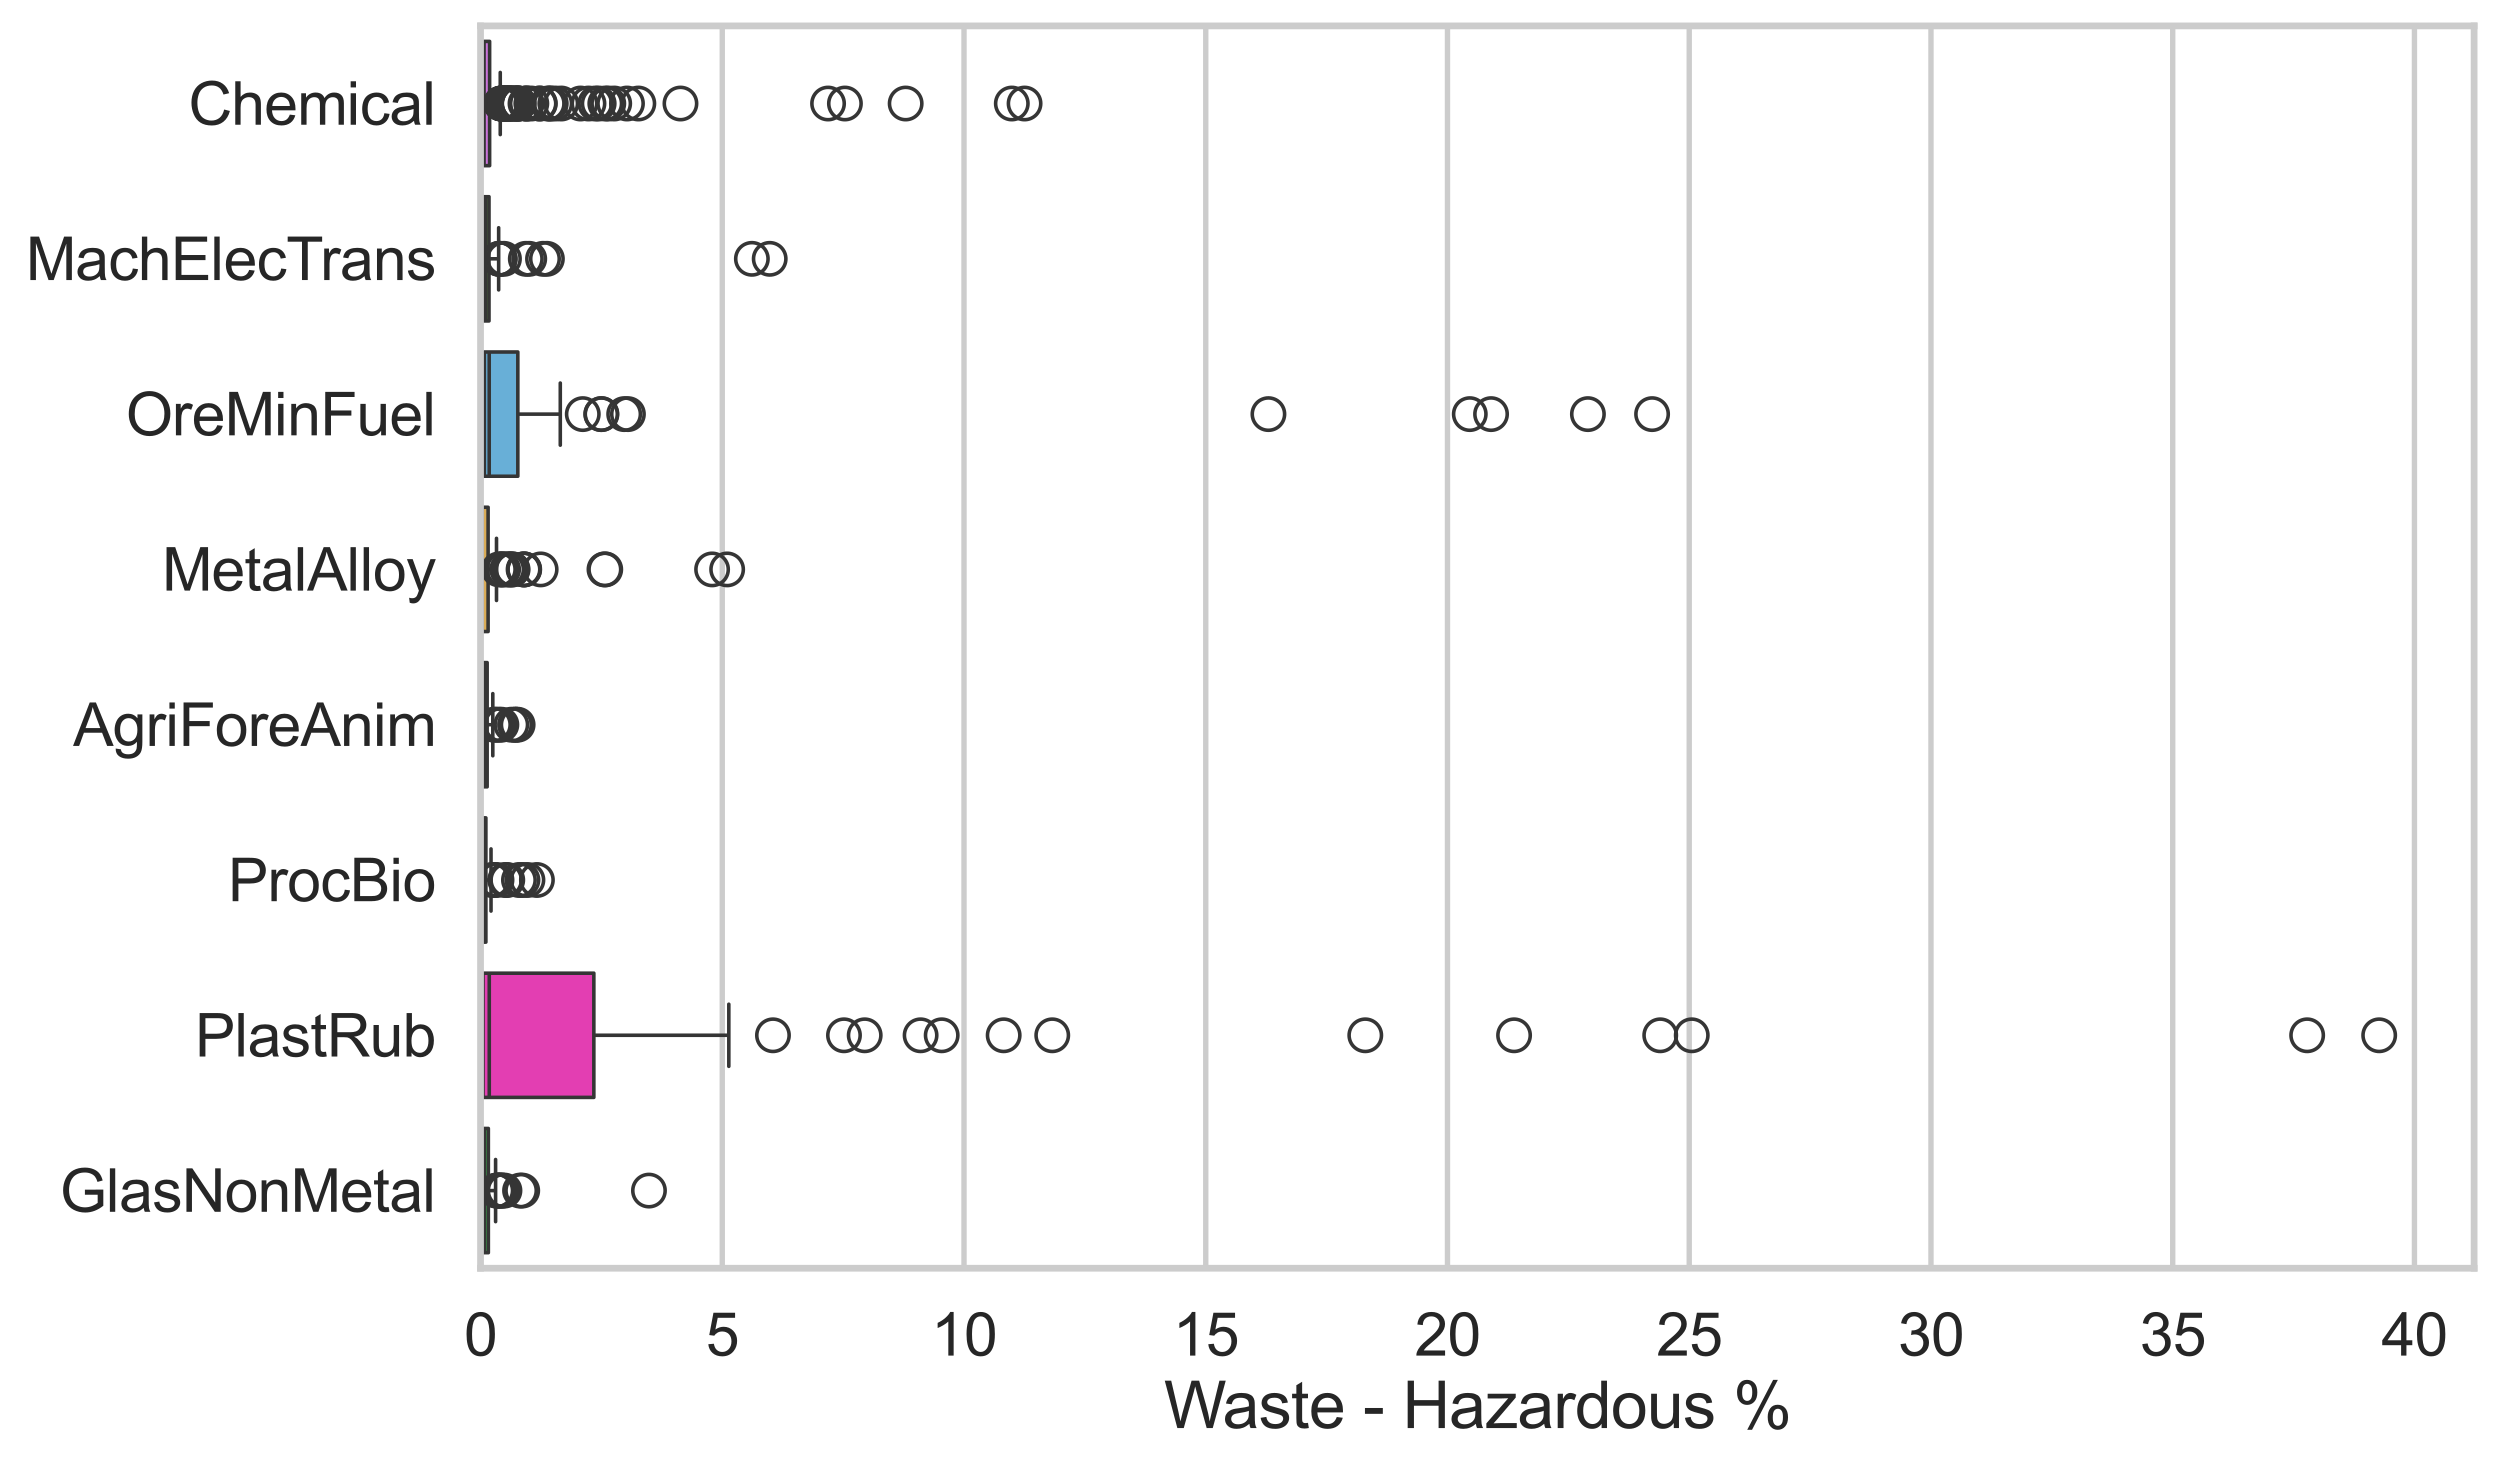 <?xml version="1.0" encoding="utf-8" standalone="no"?>
<!DOCTYPE svg PUBLIC "-//W3C//DTD SVG 1.1//EN"
  "http://www.w3.org/Graphics/SVG/1.1/DTD/svg11.dtd">
<svg xmlns:xlink="http://www.w3.org/1999/xlink" width="695.577pt" height="408.111pt" viewBox="0 0 695.577 408.111" xmlns="http://www.w3.org/2000/svg" version="1.1">
 <defs>
  <style type="text/css">*{stroke-linejoin: round; stroke-linecap: butt}</style>
 </defs>
 <g id="figure_1">
  <g id="patch_1">
   <path d="M 0 408.111 
L 695.577 408.111 
L 695.577 0 
L 0 0 
z
" style="fill: #ffffff"/>
  </g>
  <g id="axes_1">
   <g id="patch_2">
    <path d="M 133.697 352.86 
L 688.377 352.86 
L 688.377 7.2 
L 133.697 7.2 
z
" style="fill: #ffffff"/>
   </g>
   <g id="matplotlib.axis_1">
    <g id="xtick_1">
     <g id="line2d_1">
      <path d="M 133.697 352.86 
L 133.697 7.2 
" clip-path="url(#p0404ec82b8)" style="fill: none; stroke: #cccccc; stroke-width: 1.5; stroke-linecap: round"/>
     </g>
     <g id="text_1">
      <!-- 0 -->
      <g style="fill: #262626" transform="translate(129.109 377.17) scale(0.165 -0.165)">
       <defs>
        <path id="ArialMT-30" d="M 266 2259 
Q 266 3072 433 3567 
Q 600 4063 929 4331 
Q 1259 4600 1759 4600 
Q 2128 4600 2406 4451 
Q 2684 4303 2865 4023 
Q 3047 3744 3150 3342 
Q 3253 2941 3253 2259 
Q 3253 1453 3087 958 
Q 2922 463 2592 192 
Q 2263 -78 1759 -78 
Q 1097 -78 719 397 
Q 266 969 266 2259 
z
M 844 2259 
Q 844 1131 1108 757 
Q 1372 384 1759 384 
Q 2147 384 2411 759 
Q 2675 1134 2675 2259 
Q 2675 3391 2411 3762 
Q 2147 4134 1753 4134 
Q 1366 4134 1134 3806 
Q 844 3388 844 2259 
z
" transform="scale(0.016)"/>
       </defs>
       <use xlink:href="#ArialMT-30"/>
      </g>
     </g>
    </g>
    <g id="xtick_2">
     <g id="line2d_2">
      <path d="M 200.957 352.86 
L 200.957 7.2 
" clip-path="url(#p0404ec82b8)" style="fill: none; stroke: #cccccc; stroke-width: 1.5; stroke-linecap: round"/>
     </g>
     <g id="text_2">
      <!-- 5 -->
      <g style="fill: #262626" transform="translate(196.369 377.17) scale(0.165 -0.165)">
       <defs>
        <path id="ArialMT-35" d="M 266 1200 
L 856 1250 
Q 922 819 1161 601 
Q 1400 384 1738 384 
Q 2144 384 2425 690 
Q 2706 997 2706 1503 
Q 2706 1984 2436 2262 
Q 2166 2541 1728 2541 
Q 1456 2541 1237 2417 
Q 1019 2294 894 2097 
L 366 2166 
L 809 4519 
L 3088 4519 
L 3088 3981 
L 1259 3981 
L 1013 2750 
Q 1425 3038 1878 3038 
Q 2478 3038 2890 2622 
Q 3303 2206 3303 1553 
Q 3303 931 2941 478 
Q 2500 -78 1738 -78 
Q 1113 -78 717 272 
Q 322 622 266 1200 
z
" transform="scale(0.016)"/>
       </defs>
       <use xlink:href="#ArialMT-35"/>
      </g>
     </g>
    </g>
    <g id="xtick_3">
     <g id="line2d_3">
      <path d="M 268.216 352.86 
L 268.216 7.2 
" clip-path="url(#p0404ec82b8)" style="fill: none; stroke: #cccccc; stroke-width: 1.5; stroke-linecap: round"/>
     </g>
     <g id="text_3">
      <!-- 10 -->
      <g style="fill: #262626" transform="translate(259.041 377.17) scale(0.165 -0.165)">
       <defs>
        <path id="ArialMT-31" d="M 2384 0 
L 1822 0 
L 1822 3584 
Q 1619 3391 1289 3197 
Q 959 3003 697 2906 
L 697 3450 
Q 1169 3672 1522 3987 
Q 1875 4303 2022 4600 
L 2384 4600 
L 2384 0 
z
" transform="scale(0.016)"/>
       </defs>
       <use xlink:href="#ArialMT-31"/>
       <use xlink:href="#ArialMT-30" transform="translate(55.615 0)"/>
      </g>
     </g>
    </g>
    <g id="xtick_4">
     <g id="line2d_4">
      <path d="M 335.476 352.86 
L 335.476 7.2 
" clip-path="url(#p0404ec82b8)" style="fill: none; stroke: #cccccc; stroke-width: 1.5; stroke-linecap: round"/>
     </g>
     <g id="text_4">
      <!-- 15 -->
      <g style="fill: #262626" transform="translate(326.3 377.17) scale(0.165 -0.165)">
       <use xlink:href="#ArialMT-31"/>
       <use xlink:href="#ArialMT-35" transform="translate(55.615 0)"/>
      </g>
     </g>
    </g>
    <g id="xtick_5">
     <g id="line2d_5">
      <path d="M 402.735 352.86 
L 402.735 7.2 
" clip-path="url(#p0404ec82b8)" style="fill: none; stroke: #cccccc; stroke-width: 1.5; stroke-linecap: round"/>
     </g>
     <g id="text_5">
      <!-- 20 -->
      <g style="fill: #262626" transform="translate(393.56 377.17) scale(0.165 -0.165)">
       <defs>
        <path id="ArialMT-32" d="M 3222 541 
L 3222 0 
L 194 0 
Q 188 203 259 391 
Q 375 700 629 1000 
Q 884 1300 1366 1694 
Q 2113 2306 2375 2664 
Q 2638 3022 2638 3341 
Q 2638 3675 2398 3904 
Q 2159 4134 1775 4134 
Q 1369 4134 1125 3890 
Q 881 3647 878 3216 
L 300 3275 
Q 359 3922 746 4261 
Q 1134 4600 1788 4600 
Q 2447 4600 2831 4234 
Q 3216 3869 3216 3328 
Q 3216 3053 3103 2787 
Q 2991 2522 2730 2228 
Q 2469 1934 1863 1422 
Q 1356 997 1212 845 
Q 1069 694 975 541 
L 3222 541 
z
" transform="scale(0.016)"/>
       </defs>
       <use xlink:href="#ArialMT-32"/>
       <use xlink:href="#ArialMT-30" transform="translate(55.615 0)"/>
      </g>
     </g>
    </g>
    <g id="xtick_6">
     <g id="line2d_6">
      <path d="M 469.995 352.86 
L 469.995 7.2 
" clip-path="url(#p0404ec82b8)" style="fill: none; stroke: #cccccc; stroke-width: 1.5; stroke-linecap: round"/>
     </g>
     <g id="text_6">
      <!-- 25 -->
      <g style="fill: #262626" transform="translate(460.819 377.17) scale(0.165 -0.165)">
       <use xlink:href="#ArialMT-32"/>
       <use xlink:href="#ArialMT-35" transform="translate(55.615 0)"/>
      </g>
     </g>
    </g>
    <g id="xtick_7">
     <g id="line2d_7">
      <path d="M 537.254 352.86 
L 537.254 7.2 
" clip-path="url(#p0404ec82b8)" style="fill: none; stroke: #cccccc; stroke-width: 1.5; stroke-linecap: round"/>
     </g>
     <g id="text_7">
      <!-- 30 -->
      <g style="fill: #262626" transform="translate(528.079 377.17) scale(0.165 -0.165)">
       <defs>
        <path id="ArialMT-33" d="M 269 1209 
L 831 1284 
Q 928 806 1161 595 
Q 1394 384 1728 384 
Q 2125 384 2398 659 
Q 2672 934 2672 1341 
Q 2672 1728 2419 1979 
Q 2166 2231 1775 2231 
Q 1616 2231 1378 2169 
L 1441 2663 
Q 1497 2656 1531 2656 
Q 1891 2656 2178 2843 
Q 2466 3031 2466 3422 
Q 2466 3731 2256 3934 
Q 2047 4138 1716 4138 
Q 1388 4138 1169 3931 
Q 950 3725 888 3313 
L 325 3413 
Q 428 3978 793 4289 
Q 1159 4600 1703 4600 
Q 2078 4600 2393 4439 
Q 2709 4278 2876 4000 
Q 3044 3722 3044 3409 
Q 3044 3113 2884 2869 
Q 2725 2625 2413 2481 
Q 2819 2388 3044 2092 
Q 3269 1797 3269 1353 
Q 3269 753 2831 336 
Q 2394 -81 1725 -81 
Q 1122 -81 723 278 
Q 325 638 269 1209 
z
" transform="scale(0.016)"/>
       </defs>
       <use xlink:href="#ArialMT-33"/>
       <use xlink:href="#ArialMT-30" transform="translate(55.615 0)"/>
      </g>
     </g>
    </g>
    <g id="xtick_8">
     <g id="line2d_8">
      <path d="M 604.514 352.86 
L 604.514 7.2 
" clip-path="url(#p0404ec82b8)" style="fill: none; stroke: #cccccc; stroke-width: 1.5; stroke-linecap: round"/>
     </g>
     <g id="text_8">
      <!-- 35 -->
      <g style="fill: #262626" transform="translate(595.338 377.17) scale(0.165 -0.165)">
       <use xlink:href="#ArialMT-33"/>
       <use xlink:href="#ArialMT-35" transform="translate(55.615 0)"/>
      </g>
     </g>
    </g>
    <g id="xtick_9">
     <g id="line2d_9">
      <path d="M 671.773 352.86 
L 671.773 7.2 
" clip-path="url(#p0404ec82b8)" style="fill: none; stroke: #cccccc; stroke-width: 1.5; stroke-linecap: round"/>
     </g>
     <g id="text_9">
      <!-- 40 -->
      <g style="fill: #262626" transform="translate(662.598 377.17) scale(0.165 -0.165)">
       <defs>
        <path id="ArialMT-34" d="M 2069 0 
L 2069 1097 
L 81 1097 
L 81 1613 
L 2172 4581 
L 2631 4581 
L 2631 1613 
L 3250 1613 
L 3250 1097 
L 2631 1097 
L 2631 0 
L 2069 0 
z
M 2069 1613 
L 2069 3678 
L 634 1613 
L 2069 1613 
z
" transform="scale(0.016)"/>
       </defs>
       <use xlink:href="#ArialMT-34"/>
       <use xlink:href="#ArialMT-30" transform="translate(55.615 0)"/>
      </g>
     </g>
    </g>
    <g id="text_10">
     <!-- Waste - Hazardous % -->
     <g style="fill: #262626" transform="translate(323.848 397.334) scale(0.18 -0.18)">
      <defs>
       <path id="ArialMT-57" d="M 1294 0 
L 78 4581 
L 700 4581 
L 1397 1578 
Q 1509 1106 1591 641 
Q 1766 1375 1797 1488 
L 2669 4581 
L 3400 4581 
L 4056 2263 
Q 4303 1400 4413 641 
Q 4500 1075 4641 1638 
L 5359 4581 
L 5969 4581 
L 4713 0 
L 4128 0 
L 3163 3491 
Q 3041 3928 3019 4028 
Q 2947 3713 2884 3491 
L 1913 0 
L 1294 0 
z
" transform="scale(0.016)"/>
       <path id="ArialMT-61" d="M 2588 409 
Q 2275 144 1986 34 
Q 1697 -75 1366 -75 
Q 819 -75 525 192 
Q 231 459 231 875 
Q 231 1119 342 1320 
Q 453 1522 633 1644 
Q 813 1766 1038 1828 
Q 1203 1872 1538 1913 
Q 2219 1994 2541 2106 
Q 2544 2222 2544 2253 
Q 2544 2597 2384 2738 
Q 2169 2928 1744 2928 
Q 1347 2928 1158 2789 
Q 969 2650 878 2297 
L 328 2372 
Q 403 2725 575 2942 
Q 747 3159 1072 3276 
Q 1397 3394 1825 3394 
Q 2250 3394 2515 3294 
Q 2781 3194 2906 3042 
Q 3031 2891 3081 2659 
Q 3109 2516 3109 2141 
L 3109 1391 
Q 3109 606 3145 398 
Q 3181 191 3288 0 
L 2700 0 
Q 2613 175 2588 409 
z
M 2541 1666 
Q 2234 1541 1622 1453 
Q 1275 1403 1131 1340 
Q 988 1278 909 1158 
Q 831 1038 831 891 
Q 831 666 1001 516 
Q 1172 366 1500 366 
Q 1825 366 2078 508 
Q 2331 650 2450 897 
Q 2541 1088 2541 1459 
L 2541 1666 
z
" transform="scale(0.016)"/>
       <path id="ArialMT-73" d="M 197 991 
L 753 1078 
Q 800 744 1014 566 
Q 1228 388 1613 388 
Q 2000 388 2187 545 
Q 2375 703 2375 916 
Q 2375 1106 2209 1216 
Q 2094 1291 1634 1406 
Q 1016 1563 777 1677 
Q 538 1791 414 1992 
Q 291 2194 291 2438 
Q 291 2659 392 2848 
Q 494 3038 669 3163 
Q 800 3259 1026 3326 
Q 1253 3394 1513 3394 
Q 1903 3394 2198 3281 
Q 2494 3169 2634 2976 
Q 2775 2784 2828 2463 
L 2278 2388 
Q 2241 2644 2061 2787 
Q 1881 2931 1553 2931 
Q 1166 2931 1000 2803 
Q 834 2675 834 2503 
Q 834 2394 903 2306 
Q 972 2216 1119 2156 
Q 1203 2125 1616 2013 
Q 2213 1853 2448 1751 
Q 2684 1650 2818 1456 
Q 2953 1263 2953 975 
Q 2953 694 2789 445 
Q 2625 197 2315 61 
Q 2006 -75 1616 -75 
Q 969 -75 630 194 
Q 291 463 197 991 
z
" transform="scale(0.016)"/>
       <path id="ArialMT-74" d="M 1650 503 
L 1731 6 
Q 1494 -44 1306 -44 
Q 1000 -44 831 53 
Q 663 150 594 308 
Q 525 466 525 972 
L 525 2881 
L 113 2881 
L 113 3319 
L 525 3319 
L 525 4141 
L 1084 4478 
L 1084 3319 
L 1650 3319 
L 1650 2881 
L 1084 2881 
L 1084 941 
Q 1084 700 1114 631 
Q 1144 563 1211 522 
Q 1278 481 1403 481 
Q 1497 481 1650 503 
z
" transform="scale(0.016)"/>
       <path id="ArialMT-65" d="M 2694 1069 
L 3275 997 
Q 3138 488 2766 206 
Q 2394 -75 1816 -75 
Q 1088 -75 661 373 
Q 234 822 234 1631 
Q 234 2469 665 2931 
Q 1097 3394 1784 3394 
Q 2450 3394 2872 2941 
Q 3294 2488 3294 1666 
Q 3294 1616 3291 1516 
L 816 1516 
Q 847 969 1125 678 
Q 1403 388 1819 388 
Q 2128 388 2347 550 
Q 2566 713 2694 1069 
z
M 847 1978 
L 2700 1978 
Q 2663 2397 2488 2606 
Q 2219 2931 1791 2931 
Q 1403 2931 1139 2672 
Q 875 2413 847 1978 
z
" transform="scale(0.016)"/>
       <path id="ArialMT-20" transform="scale(0.016)"/>
       <path id="ArialMT-2d" d="M 203 1375 
L 203 1941 
L 1931 1941 
L 1931 1375 
L 203 1375 
z
" transform="scale(0.016)"/>
       <path id="ArialMT-48" d="M 513 0 
L 513 4581 
L 1119 4581 
L 1119 2700 
L 3500 2700 
L 3500 4581 
L 4106 4581 
L 4106 0 
L 3500 0 
L 3500 2159 
L 1119 2159 
L 1119 0 
L 513 0 
z
" transform="scale(0.016)"/>
       <path id="ArialMT-7a" d="M 125 0 
L 125 456 
L 2238 2881 
Q 1878 2863 1603 2863 
L 250 2863 
L 250 3319 
L 2963 3319 
L 2963 2947 
L 1166 841 
L 819 456 
Q 1197 484 1528 484 
L 3063 484 
L 3063 0 
L 125 0 
z
" transform="scale(0.016)"/>
       <path id="ArialMT-72" d="M 416 0 
L 416 3319 
L 922 3319 
L 922 2816 
Q 1116 3169 1280 3281 
Q 1444 3394 1641 3394 
Q 1925 3394 2219 3213 
L 2025 2691 
Q 1819 2813 1613 2813 
Q 1428 2813 1281 2702 
Q 1134 2591 1072 2394 
Q 978 2094 978 1738 
L 978 0 
L 416 0 
z
" transform="scale(0.016)"/>
       <path id="ArialMT-64" d="M 2575 0 
L 2575 419 
Q 2259 -75 1647 -75 
Q 1250 -75 917 144 
Q 584 363 401 755 
Q 219 1147 219 1656 
Q 219 2153 384 2558 
Q 550 2963 881 3178 
Q 1213 3394 1622 3394 
Q 1922 3394 2156 3267 
Q 2391 3141 2538 2938 
L 2538 4581 
L 3097 4581 
L 3097 0 
L 2575 0 
z
M 797 1656 
Q 797 1019 1065 703 
Q 1334 388 1700 388 
Q 2069 388 2326 689 
Q 2584 991 2584 1609 
Q 2584 2291 2321 2609 
Q 2059 2928 1675 2928 
Q 1300 2928 1048 2622 
Q 797 2316 797 1656 
z
" transform="scale(0.016)"/>
       <path id="ArialMT-6f" d="M 213 1659 
Q 213 2581 725 3025 
Q 1153 3394 1769 3394 
Q 2453 3394 2887 2945 
Q 3322 2497 3322 1706 
Q 3322 1066 3130 698 
Q 2938 331 2570 128 
Q 2203 -75 1769 -75 
Q 1072 -75 642 372 
Q 213 819 213 1659 
z
M 791 1659 
Q 791 1022 1069 705 
Q 1347 388 1769 388 
Q 2188 388 2466 706 
Q 2744 1025 2744 1678 
Q 2744 2294 2464 2611 
Q 2184 2928 1769 2928 
Q 1347 2928 1069 2612 
Q 791 2297 791 1659 
z
" transform="scale(0.016)"/>
       <path id="ArialMT-75" d="M 2597 0 
L 2597 488 
Q 2209 -75 1544 -75 
Q 1250 -75 995 37 
Q 741 150 617 320 
Q 494 491 444 738 
Q 409 903 409 1263 
L 409 3319 
L 972 3319 
L 972 1478 
Q 972 1038 1006 884 
Q 1059 663 1231 536 
Q 1403 409 1656 409 
Q 1909 409 2131 539 
Q 2353 669 2445 892 
Q 2538 1116 2538 1541 
L 2538 3319 
L 3100 3319 
L 3100 0 
L 2597 0 
z
" transform="scale(0.016)"/>
       <path id="ArialMT-25" d="M 372 3481 
Q 372 3972 619 4315 
Q 866 4659 1334 4659 
Q 1766 4659 2048 4351 
Q 2331 4044 2331 3447 
Q 2331 2866 2045 2552 
Q 1759 2238 1341 2238 
Q 925 2238 648 2547 
Q 372 2856 372 3481 
z
M 1350 4272 
Q 1141 4272 1002 4090 
Q 863 3909 863 3425 
Q 863 2984 1003 2804 
Q 1144 2625 1350 2625 
Q 1563 2625 1702 2806 
Q 1841 2988 1841 3469 
Q 1841 3913 1700 4092 
Q 1559 4272 1350 4272 
z
M 1353 -169 
L 3859 4659 
L 4316 4659 
L 1819 -169 
L 1353 -169 
z
M 3334 1075 
Q 3334 1569 3581 1911 
Q 3828 2253 4300 2253 
Q 4731 2253 5014 1945 
Q 5297 1638 5297 1041 
Q 5297 459 5011 145 
Q 4725 -169 4303 -169 
Q 3888 -169 3611 142 
Q 3334 453 3334 1075 
z
M 4316 1866 
Q 4103 1866 3964 1684 
Q 3825 1503 3825 1019 
Q 3825 581 3965 400 
Q 4106 219 4313 219 
Q 4528 219 4667 400 
Q 4806 581 4806 1063 
Q 4806 1506 4665 1686 
Q 4525 1866 4316 1866 
z
" transform="scale(0.016)"/>
      </defs>
      <use xlink:href="#ArialMT-57"/>
      <use xlink:href="#ArialMT-61" transform="translate(90.635 0)"/>
      <use xlink:href="#ArialMT-73" transform="translate(146.25 0)"/>
      <use xlink:href="#ArialMT-74" transform="translate(196.25 0)"/>
      <use xlink:href="#ArialMT-65" transform="translate(224.033 0)"/>
      <use xlink:href="#ArialMT-20" transform="translate(279.648 0)"/>
      <use xlink:href="#ArialMT-2d" transform="translate(307.432 0)"/>
      <use xlink:href="#ArialMT-20" transform="translate(340.732 0)"/>
      <use xlink:href="#ArialMT-48" transform="translate(368.516 0)"/>
      <use xlink:href="#ArialMT-61" transform="translate(440.732 0)"/>
      <use xlink:href="#ArialMT-7a" transform="translate(496.348 0)"/>
      <use xlink:href="#ArialMT-61" transform="translate(546.348 0)"/>
      <use xlink:href="#ArialMT-72" transform="translate(601.963 0)"/>
      <use xlink:href="#ArialMT-64" transform="translate(635.264 0)"/>
      <use xlink:href="#ArialMT-6f" transform="translate(690.879 0)"/>
      <use xlink:href="#ArialMT-75" transform="translate(746.494 0)"/>
      <use xlink:href="#ArialMT-73" transform="translate(802.109 0)"/>
      <use xlink:href="#ArialMT-20" transform="translate(852.109 0)"/>
      <use xlink:href="#ArialMT-25" transform="translate(879.893 0)"/>
     </g>
    </g>
   </g>
   <g id="matplotlib.axis_2">
    <g id="ytick_1">
     <g id="text_11">
      <!-- Chemical -->
      <g style="fill: #262626" transform="translate(52.428 34.709) scale(0.165 -0.165)">
       <defs>
        <path id="ArialMT-43" d="M 3763 1606 
L 4369 1453 
Q 4178 706 3683 314 
Q 3188 -78 2472 -78 
Q 1731 -78 1267 223 
Q 803 525 561 1097 
Q 319 1669 319 2325 
Q 319 3041 592 3573 
Q 866 4106 1370 4382 
Q 1875 4659 2481 4659 
Q 3169 4659 3637 4309 
Q 4106 3959 4291 3325 
L 3694 3184 
Q 3534 3684 3231 3912 
Q 2928 4141 2469 4141 
Q 1941 4141 1586 3887 
Q 1231 3634 1087 3207 
Q 944 2781 944 2328 
Q 944 1744 1114 1308 
Q 1284 872 1643 656 
Q 2003 441 2422 441 
Q 2931 441 3284 734 
Q 3638 1028 3763 1606 
z
" transform="scale(0.016)"/>
        <path id="ArialMT-68" d="M 422 0 
L 422 4581 
L 984 4581 
L 984 2938 
Q 1378 3394 1978 3394 
Q 2347 3394 2619 3248 
Q 2891 3103 3008 2847 
Q 3125 2591 3125 2103 
L 3125 0 
L 2563 0 
L 2563 2103 
Q 2563 2525 2380 2717 
Q 2197 2909 1863 2909 
Q 1613 2909 1392 2779 
Q 1172 2650 1078 2428 
Q 984 2206 984 1816 
L 984 0 
L 422 0 
z
" transform="scale(0.016)"/>
        <path id="ArialMT-6d" d="M 422 0 
L 422 3319 
L 925 3319 
L 925 2853 
Q 1081 3097 1340 3245 
Q 1600 3394 1931 3394 
Q 2300 3394 2536 3241 
Q 2772 3088 2869 2813 
Q 3263 3394 3894 3394 
Q 4388 3394 4653 3120 
Q 4919 2847 4919 2278 
L 4919 0 
L 4359 0 
L 4359 2091 
Q 4359 2428 4304 2576 
Q 4250 2725 4106 2815 
Q 3963 2906 3769 2906 
Q 3419 2906 3187 2673 
Q 2956 2441 2956 1928 
L 2956 0 
L 2394 0 
L 2394 2156 
Q 2394 2531 2256 2718 
Q 2119 2906 1806 2906 
Q 1569 2906 1367 2781 
Q 1166 2656 1075 2415 
Q 984 2175 984 1722 
L 984 0 
L 422 0 
z
" transform="scale(0.016)"/>
        <path id="ArialMT-69" d="M 425 3934 
L 425 4581 
L 988 4581 
L 988 3934 
L 425 3934 
z
M 425 0 
L 425 3319 
L 988 3319 
L 988 0 
L 425 0 
z
" transform="scale(0.016)"/>
        <path id="ArialMT-63" d="M 2588 1216 
L 3141 1144 
Q 3050 572 2676 248 
Q 2303 -75 1759 -75 
Q 1078 -75 664 370 
Q 250 816 250 1647 
Q 250 2184 428 2587 
Q 606 2991 970 3192 
Q 1334 3394 1763 3394 
Q 2303 3394 2647 3120 
Q 2991 2847 3088 2344 
L 2541 2259 
Q 2463 2594 2264 2762 
Q 2066 2931 1784 2931 
Q 1359 2931 1093 2626 
Q 828 2322 828 1663 
Q 828 994 1084 691 
Q 1341 388 1753 388 
Q 2084 388 2306 591 
Q 2528 794 2588 1216 
z
" transform="scale(0.016)"/>
        <path id="ArialMT-6c" d="M 409 0 
L 409 4581 
L 972 4581 
L 972 0 
L 409 0 
z
" transform="scale(0.016)"/>
       </defs>
       <use xlink:href="#ArialMT-43"/>
       <use xlink:href="#ArialMT-68" transform="translate(72.217 0)"/>
       <use xlink:href="#ArialMT-65" transform="translate(127.832 0)"/>
       <use xlink:href="#ArialMT-6d" transform="translate(183.447 0)"/>
       <use xlink:href="#ArialMT-69" transform="translate(266.748 0)"/>
       <use xlink:href="#ArialMT-63" transform="translate(288.965 0)"/>
       <use xlink:href="#ArialMT-61" transform="translate(338.965 0)"/>
       <use xlink:href="#ArialMT-6c" transform="translate(394.58 0)"/>
      </g>
     </g>
    </g>
    <g id="ytick_2">
     <g id="text_12">
      <!-- MachElecTrans -->
      <g style="fill: #262626" transform="translate(7.2 77.916) scale(0.165 -0.165)">
       <defs>
        <path id="ArialMT-4d" d="M 475 0 
L 475 4581 
L 1388 4581 
L 2472 1338 
Q 2622 884 2691 659 
Q 2769 909 2934 1394 
L 4031 4581 
L 4847 4581 
L 4847 0 
L 4263 0 
L 4263 3834 
L 2931 0 
L 2384 0 
L 1059 3900 
L 1059 0 
L 475 0 
z
" transform="scale(0.016)"/>
        <path id="ArialMT-45" d="M 506 0 
L 506 4581 
L 3819 4581 
L 3819 4041 
L 1113 4041 
L 1113 2638 
L 3647 2638 
L 3647 2100 
L 1113 2100 
L 1113 541 
L 3925 541 
L 3925 0 
L 506 0 
z
" transform="scale(0.016)"/>
        <path id="ArialMT-54" d="M 1659 0 
L 1659 4041 
L 150 4041 
L 150 4581 
L 3781 4581 
L 3781 4041 
L 2266 4041 
L 2266 0 
L 1659 0 
z
" transform="scale(0.016)"/>
        <path id="ArialMT-6e" d="M 422 0 
L 422 3319 
L 928 3319 
L 928 2847 
Q 1294 3394 1984 3394 
Q 2284 3394 2536 3286 
Q 2788 3178 2913 3003 
Q 3038 2828 3088 2588 
Q 3119 2431 3119 2041 
L 3119 0 
L 2556 0 
L 2556 2019 
Q 2556 2363 2490 2533 
Q 2425 2703 2258 2804 
Q 2091 2906 1866 2906 
Q 1506 2906 1245 2678 
Q 984 2450 984 1813 
L 984 0 
L 422 0 
z
" transform="scale(0.016)"/>
       </defs>
       <use xlink:href="#ArialMT-4d"/>
       <use xlink:href="#ArialMT-61" transform="translate(83.301 0)"/>
       <use xlink:href="#ArialMT-63" transform="translate(138.916 0)"/>
       <use xlink:href="#ArialMT-68" transform="translate(188.916 0)"/>
       <use xlink:href="#ArialMT-45" transform="translate(244.531 0)"/>
       <use xlink:href="#ArialMT-6c" transform="translate(311.23 0)"/>
       <use xlink:href="#ArialMT-65" transform="translate(333.447 0)"/>
       <use xlink:href="#ArialMT-63" transform="translate(389.062 0)"/>
       <use xlink:href="#ArialMT-54" transform="translate(439.062 0)"/>
       <use xlink:href="#ArialMT-72" transform="translate(496.396 0)"/>
       <use xlink:href="#ArialMT-61" transform="translate(529.697 0)"/>
       <use xlink:href="#ArialMT-6e" transform="translate(585.312 0)"/>
       <use xlink:href="#ArialMT-73" transform="translate(640.928 0)"/>
      </g>
     </g>
    </g>
    <g id="ytick_3">
     <g id="text_13">
      <!-- OreMinFuel -->
      <g style="fill: #262626" transform="translate(35.013 121.124) scale(0.165 -0.165)">
       <defs>
        <path id="ArialMT-4f" d="M 309 2231 
Q 309 3372 921 4017 
Q 1534 4663 2503 4663 
Q 3138 4663 3647 4359 
Q 4156 4056 4423 3514 
Q 4691 2972 4691 2284 
Q 4691 1588 4409 1038 
Q 4128 488 3612 205 
Q 3097 -78 2500 -78 
Q 1853 -78 1343 234 
Q 834 547 571 1087 
Q 309 1628 309 2231 
z
M 934 2222 
Q 934 1394 1379 917 
Q 1825 441 2497 441 
Q 3181 441 3623 922 
Q 4066 1403 4066 2288 
Q 4066 2847 3877 3264 
Q 3688 3681 3323 3911 
Q 2959 4141 2506 4141 
Q 1863 4141 1398 3698 
Q 934 3256 934 2222 
z
" transform="scale(0.016)"/>
        <path id="ArialMT-46" d="M 525 0 
L 525 4581 
L 3616 4581 
L 3616 4041 
L 1131 4041 
L 1131 2622 
L 3281 2622 
L 3281 2081 
L 1131 2081 
L 1131 0 
L 525 0 
z
" transform="scale(0.016)"/>
       </defs>
       <use xlink:href="#ArialMT-4f"/>
       <use xlink:href="#ArialMT-72" transform="translate(77.783 0)"/>
       <use xlink:href="#ArialMT-65" transform="translate(111.084 0)"/>
       <use xlink:href="#ArialMT-4d" transform="translate(166.699 0)"/>
       <use xlink:href="#ArialMT-69" transform="translate(250 0)"/>
       <use xlink:href="#ArialMT-6e" transform="translate(272.217 0)"/>
       <use xlink:href="#ArialMT-46" transform="translate(327.832 0)"/>
       <use xlink:href="#ArialMT-75" transform="translate(388.916 0)"/>
       <use xlink:href="#ArialMT-65" transform="translate(444.531 0)"/>
       <use xlink:href="#ArialMT-6c" transform="translate(500.146 0)"/>
      </g>
     </g>
    </g>
    <g id="ytick_4">
     <g id="text_14">
      <!-- MetalAlloy -->
      <g style="fill: #262626" transform="translate(45.088 164.331) scale(0.165 -0.165)">
       <defs>
        <path id="ArialMT-41" d="M -9 0 
L 1750 4581 
L 2403 4581 
L 4278 0 
L 3588 0 
L 3053 1388 
L 1138 1388 
L 634 0 
L -9 0 
z
M 1313 1881 
L 2866 1881 
L 2388 3150 
Q 2169 3728 2063 4100 
Q 1975 3659 1816 3225 
L 1313 1881 
z
" transform="scale(0.016)"/>
        <path id="ArialMT-79" d="M 397 -1278 
L 334 -750 
Q 519 -800 656 -800 
Q 844 -800 956 -737 
Q 1069 -675 1141 -563 
Q 1194 -478 1313 -144 
Q 1328 -97 1363 -6 
L 103 3319 
L 709 3319 
L 1400 1397 
Q 1534 1031 1641 628 
Q 1738 1016 1872 1384 
L 2581 3319 
L 3144 3319 
L 1881 -56 
Q 1678 -603 1566 -809 
Q 1416 -1088 1222 -1217 
Q 1028 -1347 759 -1347 
Q 597 -1347 397 -1278 
z
" transform="scale(0.016)"/>
       </defs>
       <use xlink:href="#ArialMT-4d"/>
       <use xlink:href="#ArialMT-65" transform="translate(83.301 0)"/>
       <use xlink:href="#ArialMT-74" transform="translate(138.916 0)"/>
       <use xlink:href="#ArialMT-61" transform="translate(166.699 0)"/>
       <use xlink:href="#ArialMT-6c" transform="translate(222.314 0)"/>
       <use xlink:href="#ArialMT-41" transform="translate(244.531 0)"/>
       <use xlink:href="#ArialMT-6c" transform="translate(311.23 0)"/>
       <use xlink:href="#ArialMT-6c" transform="translate(333.447 0)"/>
       <use xlink:href="#ArialMT-6f" transform="translate(355.664 0)"/>
       <use xlink:href="#ArialMT-79" transform="translate(411.279 0)"/>
      </g>
     </g>
    </g>
    <g id="ytick_5">
     <g id="text_15">
      <!-- AgriForeAnim -->
      <g style="fill: #262626" transform="translate(20.341 207.539) scale(0.165 -0.165)">
       <defs>
        <path id="ArialMT-67" d="M 319 -275 
L 866 -356 
Q 900 -609 1056 -725 
Q 1266 -881 1628 -881 
Q 2019 -881 2231 -725 
Q 2444 -569 2519 -288 
Q 2563 -116 2559 434 
Q 2191 0 1641 0 
Q 956 0 581 494 
Q 206 988 206 1678 
Q 206 2153 378 2554 
Q 550 2956 876 3175 
Q 1203 3394 1644 3394 
Q 2231 3394 2613 2919 
L 2613 3319 
L 3131 3319 
L 3131 450 
Q 3131 -325 2973 -648 
Q 2816 -972 2473 -1159 
Q 2131 -1347 1631 -1347 
Q 1038 -1347 672 -1080 
Q 306 -813 319 -275 
z
M 784 1719 
Q 784 1066 1043 766 
Q 1303 466 1694 466 
Q 2081 466 2343 764 
Q 2606 1063 2606 1700 
Q 2606 2309 2336 2618 
Q 2066 2928 1684 2928 
Q 1309 2928 1046 2623 
Q 784 2319 784 1719 
z
" transform="scale(0.016)"/>
       </defs>
       <use xlink:href="#ArialMT-41"/>
       <use xlink:href="#ArialMT-67" transform="translate(66.699 0)"/>
       <use xlink:href="#ArialMT-72" transform="translate(122.314 0)"/>
       <use xlink:href="#ArialMT-69" transform="translate(155.615 0)"/>
       <use xlink:href="#ArialMT-46" transform="translate(177.832 0)"/>
       <use xlink:href="#ArialMT-6f" transform="translate(238.916 0)"/>
       <use xlink:href="#ArialMT-72" transform="translate(294.531 0)"/>
       <use xlink:href="#ArialMT-65" transform="translate(327.832 0)"/>
       <use xlink:href="#ArialMT-41" transform="translate(383.447 0)"/>
       <use xlink:href="#ArialMT-6e" transform="translate(450.146 0)"/>
       <use xlink:href="#ArialMT-69" transform="translate(505.762 0)"/>
       <use xlink:href="#ArialMT-6d" transform="translate(527.979 0)"/>
      </g>
     </g>
    </g>
    <g id="ytick_6">
     <g id="text_16">
      <!-- ProcBio -->
      <g style="fill: #262626" transform="translate(63.424 250.746) scale(0.165 -0.165)">
       <defs>
        <path id="ArialMT-50" d="M 494 0 
L 494 4581 
L 2222 4581 
Q 2678 4581 2919 4538 
Q 3256 4481 3484 4323 
Q 3713 4166 3852 3881 
Q 3991 3597 3991 3256 
Q 3991 2672 3619 2267 
Q 3247 1863 2275 1863 
L 1100 1863 
L 1100 0 
L 494 0 
z
M 1100 2403 
L 2284 2403 
Q 2872 2403 3119 2622 
Q 3366 2841 3366 3238 
Q 3366 3525 3220 3729 
Q 3075 3934 2838 4000 
Q 2684 4041 2272 4041 
L 1100 4041 
L 1100 2403 
z
" transform="scale(0.016)"/>
        <path id="ArialMT-42" d="M 469 0 
L 469 4581 
L 2188 4581 
Q 2713 4581 3030 4442 
Q 3347 4303 3526 4014 
Q 3706 3725 3706 3409 
Q 3706 3116 3547 2856 
Q 3388 2597 3066 2438 
Q 3481 2316 3704 2022 
Q 3928 1728 3928 1328 
Q 3928 1006 3792 729 
Q 3656 453 3456 303 
Q 3256 153 2954 76 
Q 2653 0 2216 0 
L 469 0 
z
M 1075 2656 
L 2066 2656 
Q 2469 2656 2644 2709 
Q 2875 2778 2992 2937 
Q 3109 3097 3109 3338 
Q 3109 3566 3000 3739 
Q 2891 3913 2687 3977 
Q 2484 4041 1991 4041 
L 1075 4041 
L 1075 2656 
z
M 1075 541 
L 2216 541 
Q 2509 541 2628 563 
Q 2838 600 2978 687 
Q 3119 775 3209 942 
Q 3300 1109 3300 1328 
Q 3300 1584 3169 1773 
Q 3038 1963 2805 2039 
Q 2572 2116 2134 2116 
L 1075 2116 
L 1075 541 
z
" transform="scale(0.016)"/>
       </defs>
       <use xlink:href="#ArialMT-50"/>
       <use xlink:href="#ArialMT-72" transform="translate(66.699 0)"/>
       <use xlink:href="#ArialMT-6f" transform="translate(100 0)"/>
       <use xlink:href="#ArialMT-63" transform="translate(155.615 0)"/>
       <use xlink:href="#ArialMT-42" transform="translate(205.615 0)"/>
       <use xlink:href="#ArialMT-69" transform="translate(272.314 0)"/>
       <use xlink:href="#ArialMT-6f" transform="translate(294.531 0)"/>
      </g>
     </g>
    </g>
    <g id="ytick_7">
     <g id="text_17">
      <!-- PlastRub -->
      <g style="fill: #262626" transform="translate(54.248 293.954) scale(0.165 -0.165)">
       <defs>
        <path id="ArialMT-52" d="M 503 0 
L 503 4581 
L 2534 4581 
Q 3147 4581 3465 4457 
Q 3784 4334 3975 4021 
Q 4166 3709 4166 3331 
Q 4166 2844 3850 2509 
Q 3534 2175 2875 2084 
Q 3116 1969 3241 1856 
Q 3506 1613 3744 1247 
L 4541 0 
L 3778 0 
L 3172 953 
Q 2906 1366 2734 1584 
Q 2563 1803 2427 1890 
Q 2291 1978 2150 2013 
Q 2047 2034 1813 2034 
L 1109 2034 
L 1109 0 
L 503 0 
z
M 1109 2559 
L 2413 2559 
Q 2828 2559 3062 2645 
Q 3297 2731 3419 2920 
Q 3541 3109 3541 3331 
Q 3541 3656 3305 3865 
Q 3069 4075 2559 4075 
L 1109 4075 
L 1109 2559 
z
" transform="scale(0.016)"/>
        <path id="ArialMT-62" d="M 941 0 
L 419 0 
L 419 4581 
L 981 4581 
L 981 2947 
Q 1338 3394 1891 3394 
Q 2197 3394 2470 3270 
Q 2744 3147 2920 2923 
Q 3097 2700 3197 2384 
Q 3297 2069 3297 1709 
Q 3297 856 2875 390 
Q 2453 -75 1863 -75 
Q 1275 -75 941 416 
L 941 0 
z
M 934 1684 
Q 934 1088 1097 822 
Q 1363 388 1816 388 
Q 2184 388 2453 708 
Q 2722 1028 2722 1663 
Q 2722 2313 2464 2622 
Q 2206 2931 1841 2931 
Q 1472 2931 1203 2611 
Q 934 2291 934 1684 
z
" transform="scale(0.016)"/>
       </defs>
       <use xlink:href="#ArialMT-50"/>
       <use xlink:href="#ArialMT-6c" transform="translate(66.699 0)"/>
       <use xlink:href="#ArialMT-61" transform="translate(88.916 0)"/>
       <use xlink:href="#ArialMT-73" transform="translate(144.531 0)"/>
       <use xlink:href="#ArialMT-74" transform="translate(194.531 0)"/>
       <use xlink:href="#ArialMT-52" transform="translate(222.314 0)"/>
       <use xlink:href="#ArialMT-75" transform="translate(294.531 0)"/>
       <use xlink:href="#ArialMT-62" transform="translate(350.146 0)"/>
      </g>
     </g>
    </g>
    <g id="ytick_8">
     <g id="text_18">
      <!-- GlasNonMetal -->
      <g style="fill: #262626" transform="translate(16.659 337.161) scale(0.165 -0.165)">
       <defs>
        <path id="ArialMT-47" d="M 2638 1797 
L 2638 2334 
L 4578 2338 
L 4578 638 
Q 4131 281 3656 101 
Q 3181 -78 2681 -78 
Q 2006 -78 1454 211 
Q 903 500 622 1047 
Q 341 1594 341 2269 
Q 341 2938 620 3517 
Q 900 4097 1425 4378 
Q 1950 4659 2634 4659 
Q 3131 4659 3532 4498 
Q 3934 4338 4162 4050 
Q 4391 3763 4509 3300 
L 3963 3150 
Q 3859 3500 3706 3700 
Q 3553 3900 3268 4020 
Q 2984 4141 2638 4141 
Q 2222 4141 1919 4014 
Q 1616 3888 1430 3681 
Q 1244 3475 1141 3228 
Q 966 2803 966 2306 
Q 966 1694 1177 1281 
Q 1388 869 1791 669 
Q 2194 469 2647 469 
Q 3041 469 3416 620 
Q 3791 772 3984 944 
L 3984 1797 
L 2638 1797 
z
" transform="scale(0.016)"/>
        <path id="ArialMT-4e" d="M 488 0 
L 488 4581 
L 1109 4581 
L 3516 984 
L 3516 4581 
L 4097 4581 
L 4097 0 
L 3475 0 
L 1069 3600 
L 1069 0 
L 488 0 
z
" transform="scale(0.016)"/>
       </defs>
       <use xlink:href="#ArialMT-47"/>
       <use xlink:href="#ArialMT-6c" transform="translate(77.783 0)"/>
       <use xlink:href="#ArialMT-61" transform="translate(100 0)"/>
       <use xlink:href="#ArialMT-73" transform="translate(155.615 0)"/>
       <use xlink:href="#ArialMT-4e" transform="translate(205.615 0)"/>
       <use xlink:href="#ArialMT-6f" transform="translate(277.832 0)"/>
       <use xlink:href="#ArialMT-6e" transform="translate(333.447 0)"/>
       <use xlink:href="#ArialMT-4d" transform="translate(389.062 0)"/>
       <use xlink:href="#ArialMT-65" transform="translate(472.363 0)"/>
       <use xlink:href="#ArialMT-74" transform="translate(527.979 0)"/>
       <use xlink:href="#ArialMT-61" transform="translate(555.762 0)"/>
       <use xlink:href="#ArialMT-6c" transform="translate(611.377 0)"/>
      </g>
     </g>
    </g>
   </g>
   <g id="patch_3">
    <path d="M 134.237 11.521 
L 134.237 46.087 
L 136.227 46.087 
L 136.227 11.521 
L 134.237 11.521 
z
" clip-path="url(#p0404ec82b8)" style="fill: #ca74db; stroke: #353535; stroke-linejoin: miter"/>
   </g>
   <g id="line2d_10">
    <path d="M 134.237 28.804 
L 133.701 28.804 
" clip-path="url(#p0404ec82b8)" style="fill: none; stroke: #353535"/>
   </g>
   <g id="line2d_11">
    <path d="M 136.227 28.804 
L 139.186 28.804 
" clip-path="url(#p0404ec82b8)" style="fill: none; stroke: #353535"/>
   </g>
   <g id="line2d_12">
    <path d="M 133.701 20.162 
L 133.701 37.445 
" clip-path="url(#p0404ec82b8)" style="fill: none; stroke: #353535; stroke-linecap: round"/>
   </g>
   <g id="line2d_13">
    <path d="M 139.186 20.162 
L 139.186 37.445 
" clip-path="url(#p0404ec82b8)" style="fill: none; stroke: #353535; stroke-linecap: round"/>
   </g>
   <g id="line2d_14">
    <defs>
     <path id="m5e8bcecfa9" d="M 0 4.5 
C 1.193 4.5 2.338 4.026 3.182 3.182 
C 4.026 2.338 4.5 1.193 4.5 0 
C 4.5 -1.193 4.026 -2.338 3.182 -3.182 
C 2.338 -4.026 1.193 -4.5 0 -4.5 
C -1.193 -4.5 -2.338 -4.026 -3.182 -3.182 
C -4.026 -2.338 -4.5 -1.193 -4.5 0 
C -4.5 1.193 -4.026 2.338 -3.182 3.182 
C -2.338 4.026 -1.193 4.5 0 4.5 
z
" style="stroke: #353535"/>
    </defs>
    <g clip-path="url(#p0404ec82b8)">
     <use xlink:href="#m5e8bcecfa9" x="251.982" y="28.804" style="fill-opacity: 0; stroke: #353535"/>
     <use xlink:href="#m5e8bcecfa9" x="141.444" y="28.804" style="fill-opacity: 0; stroke: #353535"/>
     <use xlink:href="#m5e8bcecfa9" x="142.2" y="28.804" style="fill-opacity: 0; stroke: #353535"/>
     <use xlink:href="#m5e8bcecfa9" x="139.781" y="28.804" style="fill-opacity: 0; stroke: #353535"/>
     <use xlink:href="#m5e8bcecfa9" x="153.24" y="28.804" style="fill-opacity: 0; stroke: #353535"/>
     <use xlink:href="#m5e8bcecfa9" x="169.241" y="28.804" style="fill-opacity: 0; stroke: #353535"/>
     <use xlink:href="#m5e8bcecfa9" x="140.826" y="28.804" style="fill-opacity: 0; stroke: #353535"/>
     <use xlink:href="#m5e8bcecfa9" x="139.6" y="28.804" style="fill-opacity: 0; stroke: #353535"/>
     <use xlink:href="#m5e8bcecfa9" x="147.831" y="28.804" style="fill-opacity: 0; stroke: #353535"/>
     <use xlink:href="#m5e8bcecfa9" x="170.888" y="28.804" style="fill-opacity: 0; stroke: #353535"/>
     <use xlink:href="#m5e8bcecfa9" x="144.134" y="28.804" style="fill-opacity: 0; stroke: #353535"/>
     <use xlink:href="#m5e8bcecfa9" x="163.731" y="28.804" style="fill-opacity: 0; stroke: #353535"/>
     <use xlink:href="#m5e8bcecfa9" x="165.631" y="28.804" style="fill-opacity: 0; stroke: #353535"/>
     <use xlink:href="#m5e8bcecfa9" x="174.442" y="28.804" style="fill-opacity: 0; stroke: #353535"/>
     <use xlink:href="#m5e8bcecfa9" x="144.2" y="28.804" style="fill-opacity: 0; stroke: #353535"/>
     <use xlink:href="#m5e8bcecfa9" x="152.91" y="28.804" style="fill-opacity: 0; stroke: #353535"/>
     <use xlink:href="#m5e8bcecfa9" x="141.533" y="28.804" style="fill-opacity: 0; stroke: #353535"/>
     <use xlink:href="#m5e8bcecfa9" x="140.307" y="28.804" style="fill-opacity: 0; stroke: #353535"/>
     <use xlink:href="#m5e8bcecfa9" x="143.409" y="28.804" style="fill-opacity: 0; stroke: #353535"/>
     <use xlink:href="#m5e8bcecfa9" x="143.394" y="28.804" style="fill-opacity: 0; stroke: #353535"/>
     <use xlink:href="#m5e8bcecfa9" x="143.84" y="28.804" style="fill-opacity: 0; stroke: #353535"/>
     <use xlink:href="#m5e8bcecfa9" x="281.514" y="28.804" style="fill-opacity: 0; stroke: #353535"/>
     <use xlink:href="#m5e8bcecfa9" x="141.331" y="28.804" style="fill-opacity: 0; stroke: #353535"/>
     <use xlink:href="#m5e8bcecfa9" x="139.714" y="28.804" style="fill-opacity: 0; stroke: #353535"/>
     <use xlink:href="#m5e8bcecfa9" x="141.882" y="28.804" style="fill-opacity: 0; stroke: #353535"/>
     <use xlink:href="#m5e8bcecfa9" x="142.509" y="28.804" style="fill-opacity: 0; stroke: #353535"/>
     <use xlink:href="#m5e8bcecfa9" x="146.545" y="28.804" style="fill-opacity: 0; stroke: #353535"/>
     <use xlink:href="#m5e8bcecfa9" x="140.356" y="28.804" style="fill-opacity: 0; stroke: #353535"/>
     <use xlink:href="#m5e8bcecfa9" x="152.407" y="28.804" style="fill-opacity: 0; stroke: #353535"/>
     <use xlink:href="#m5e8bcecfa9" x="139.685" y="28.804" style="fill-opacity: 0; stroke: #353535"/>
     <use xlink:href="#m5e8bcecfa9" x="154.503" y="28.804" style="fill-opacity: 0; stroke: #353535"/>
     <use xlink:href="#m5e8bcecfa9" x="139.394" y="28.804" style="fill-opacity: 0; stroke: #353535"/>
     <use xlink:href="#m5e8bcecfa9" x="139.444" y="28.804" style="fill-opacity: 0; stroke: #353535"/>
     <use xlink:href="#m5e8bcecfa9" x="156.162" y="28.804" style="fill-opacity: 0; stroke: #353535"/>
     <use xlink:href="#m5e8bcecfa9" x="140.021" y="28.804" style="fill-opacity: 0; stroke: #353535"/>
     <use xlink:href="#m5e8bcecfa9" x="285.068" y="28.804" style="fill-opacity: 0; stroke: #353535"/>
     <use xlink:href="#m5e8bcecfa9" x="140.225" y="28.804" style="fill-opacity: 0; stroke: #353535"/>
     <use xlink:href="#m5e8bcecfa9" x="140.501" y="28.804" style="fill-opacity: 0; stroke: #353535"/>
     <use xlink:href="#m5e8bcecfa9" x="142.824" y="28.804" style="fill-opacity: 0; stroke: #353535"/>
     <use xlink:href="#m5e8bcecfa9" x="144.264" y="28.804" style="fill-opacity: 0; stroke: #353535"/>
     <use xlink:href="#m5e8bcecfa9" x="139.465" y="28.804" style="fill-opacity: 0; stroke: #353535"/>
     <use xlink:href="#m5e8bcecfa9" x="189.328" y="28.804" style="fill-opacity: 0; stroke: #353535"/>
     <use xlink:href="#m5e8bcecfa9" x="142.2" y="28.804" style="fill-opacity: 0; stroke: #353535"/>
     <use xlink:href="#m5e8bcecfa9" x="140.373" y="28.804" style="fill-opacity: 0; stroke: #353535"/>
     <use xlink:href="#m5e8bcecfa9" x="166.565" y="28.804" style="fill-opacity: 0; stroke: #353535"/>
     <use xlink:href="#m5e8bcecfa9" x="161.513" y="28.804" style="fill-opacity: 0; stroke: #353535"/>
     <use xlink:href="#m5e8bcecfa9" x="230.394" y="28.804" style="fill-opacity: 0; stroke: #353535"/>
     <use xlink:href="#m5e8bcecfa9" x="177.605" y="28.804" style="fill-opacity: 0; stroke: #353535"/>
     <use xlink:href="#m5e8bcecfa9" x="141.675" y="28.804" style="fill-opacity: 0; stroke: #353535"/>
     <use xlink:href="#m5e8bcecfa9" x="150.201" y="28.804" style="fill-opacity: 0; stroke: #353535"/>
     <use xlink:href="#m5e8bcecfa9" x="150.116" y="28.804" style="fill-opacity: 0; stroke: #353535"/>
     <use xlink:href="#m5e8bcecfa9" x="141.153" y="28.804" style="fill-opacity: 0; stroke: #353535"/>
     <use xlink:href="#m5e8bcecfa9" x="140.476" y="28.804" style="fill-opacity: 0; stroke: #353535"/>
     <use xlink:href="#m5e8bcecfa9" x="146.213" y="28.804" style="fill-opacity: 0; stroke: #353535"/>
     <use xlink:href="#m5e8bcecfa9" x="235.082" y="28.804" style="fill-opacity: 0; stroke: #353535"/>
     <use xlink:href="#m5e8bcecfa9" x="144.198" y="28.804" style="fill-opacity: 0; stroke: #353535"/>
     <use xlink:href="#m5e8bcecfa9" x="168.417" y="28.804" style="fill-opacity: 0; stroke: #353535"/>
     <use xlink:href="#m5e8bcecfa9" x="146.506" y="28.804" style="fill-opacity: 0; stroke: #353535"/>
     <use xlink:href="#m5e8bcecfa9" x="139.666" y="28.804" style="fill-opacity: 0; stroke: #353535"/>
    </g>
   </g>
   <g id="patch_4">
    <path d="M 134.211 54.728 
L 134.211 89.294 
L 136.054 89.294 
L 136.054 54.728 
L 134.211 54.728 
z
" clip-path="url(#p0404ec82b8)" style="fill: #5ca236; stroke: #353535; stroke-linejoin: miter"/>
   </g>
   <g id="line2d_15">
    <path d="M 134.211 72.011 
L 133.785 72.011 
" clip-path="url(#p0404ec82b8)" style="fill: none; stroke: #353535"/>
   </g>
   <g id="line2d_16">
    <path d="M 136.054 72.011 
L 138.742 72.011 
" clip-path="url(#p0404ec82b8)" style="fill: none; stroke: #353535"/>
   </g>
   <g id="line2d_17">
    <path d="M 133.785 63.37 
L 133.785 80.653 
" clip-path="url(#p0404ec82b8)" style="fill: none; stroke: #353535; stroke-linecap: round"/>
   </g>
   <g id="line2d_18">
    <path d="M 138.742 63.37 
L 138.742 80.653 
" clip-path="url(#p0404ec82b8)" style="fill: none; stroke: #353535; stroke-linecap: round"/>
   </g>
   <g id="line2d_19">
    <g clip-path="url(#p0404ec82b8)">
     <use xlink:href="#m5e8bcecfa9" x="152.161" y="72.011" style="fill-opacity: 0; stroke: #353535"/>
     <use xlink:href="#m5e8bcecfa9" x="139.062" y="72.011" style="fill-opacity: 0; stroke: #353535"/>
     <use xlink:href="#m5e8bcecfa9" x="146.298" y="72.011" style="fill-opacity: 0; stroke: #353535"/>
     <use xlink:href="#m5e8bcecfa9" x="138.979" y="72.011" style="fill-opacity: 0; stroke: #353535"/>
     <use xlink:href="#m5e8bcecfa9" x="214.156" y="72.011" style="fill-opacity: 0; stroke: #353535"/>
     <use xlink:href="#m5e8bcecfa9" x="209.195" y="72.011" style="fill-opacity: 0; stroke: #353535"/>
     <use xlink:href="#m5e8bcecfa9" x="138.819" y="72.011" style="fill-opacity: 0; stroke: #353535"/>
     <use xlink:href="#m5e8bcecfa9" x="140.213" y="72.011" style="fill-opacity: 0; stroke: #353535"/>
     <use xlink:href="#m5e8bcecfa9" x="151.09" y="72.011" style="fill-opacity: 0; stroke: #353535"/>
     <use xlink:href="#m5e8bcecfa9" x="147.248" y="72.011" style="fill-opacity: 0; stroke: #353535"/>
    </g>
   </g>
   <g id="patch_5">
    <path d="M 134.754 97.936 
L 134.754 132.502 
L 144.075 132.502 
L 144.075 97.936 
L 134.754 97.936 
z
" clip-path="url(#p0404ec82b8)" style="fill: #68afd7; stroke: #353535; stroke-linejoin: miter"/>
   </g>
   <g id="line2d_20">
    <path d="M 134.754 115.219 
L 133.699 115.219 
" clip-path="url(#p0404ec82b8)" style="fill: none; stroke: #353535"/>
   </g>
   <g id="line2d_21">
    <path d="M 144.075 115.219 
L 155.889 115.219 
" clip-path="url(#p0404ec82b8)" style="fill: none; stroke: #353535"/>
   </g>
   <g id="line2d_22">
    <path d="M 133.699 106.577 
L 133.699 123.86 
" clip-path="url(#p0404ec82b8)" style="fill: none; stroke: #353535; stroke-linecap: round"/>
   </g>
   <g id="line2d_23">
    <path d="M 155.889 106.577 
L 155.889 123.86 
" clip-path="url(#p0404ec82b8)" style="fill: none; stroke: #353535; stroke-linecap: round"/>
   </g>
   <g id="line2d_24">
    <g clip-path="url(#p0404ec82b8)">
     <use xlink:href="#m5e8bcecfa9" x="459.661" y="115.219" style="fill-opacity: 0; stroke: #353535"/>
     <use xlink:href="#m5e8bcecfa9" x="408.937" y="115.219" style="fill-opacity: 0; stroke: #353535"/>
     <use xlink:href="#m5e8bcecfa9" x="167.28" y="115.219" style="fill-opacity: 0; stroke: #353535"/>
     <use xlink:href="#m5e8bcecfa9" x="174.706" y="115.219" style="fill-opacity: 0; stroke: #353535"/>
     <use xlink:href="#m5e8bcecfa9" x="173.671" y="115.219" style="fill-opacity: 0; stroke: #353535"/>
     <use xlink:href="#m5e8bcecfa9" x="162.145" y="115.219" style="fill-opacity: 0; stroke: #353535"/>
     <use xlink:href="#m5e8bcecfa9" x="352.917" y="115.219" style="fill-opacity: 0; stroke: #353535"/>
     <use xlink:href="#m5e8bcecfa9" x="441.806" y="115.219" style="fill-opacity: 0; stroke: #353535"/>
     <use xlink:href="#m5e8bcecfa9" x="167.343" y="115.219" style="fill-opacity: 0; stroke: #353535"/>
     <use xlink:href="#m5e8bcecfa9" x="414.857" y="115.219" style="fill-opacity: 0; stroke: #353535"/>
    </g>
   </g>
   <g id="patch_6">
    <path d="M 133.857 141.143 
L 133.857 175.709 
L 135.805 175.709 
L 135.805 141.143 
L 133.857 141.143 
z
" clip-path="url(#p0404ec82b8)" style="fill: #daac58; stroke: #353535; stroke-linejoin: miter"/>
   </g>
   <g id="line2d_25">
    <path d="M 133.857 158.426 
L 133.702 158.426 
" clip-path="url(#p0404ec82b8)" style="fill: none; stroke: #353535"/>
   </g>
   <g id="line2d_26">
    <path d="M 135.805 158.426 
L 138.143 158.426 
" clip-path="url(#p0404ec82b8)" style="fill: none; stroke: #353535"/>
   </g>
   <g id="line2d_27">
    <path d="M 133.702 149.785 
L 133.702 167.068 
" clip-path="url(#p0404ec82b8)" style="fill: none; stroke: #353535; stroke-linecap: round"/>
   </g>
   <g id="line2d_28">
    <path d="M 138.143 149.785 
L 138.143 167.068 
" clip-path="url(#p0404ec82b8)" style="fill: none; stroke: #353535; stroke-linecap: round"/>
   </g>
   <g id="line2d_29">
    <g clip-path="url(#p0404ec82b8)">
     <use xlink:href="#m5e8bcecfa9" x="142.622" y="158.426" style="fill-opacity: 0; stroke: #353535"/>
     <use xlink:href="#m5e8bcecfa9" x="139.987" y="158.426" style="fill-opacity: 0; stroke: #353535"/>
     <use xlink:href="#m5e8bcecfa9" x="142.504" y="158.426" style="fill-opacity: 0; stroke: #353535"/>
     <use xlink:href="#m5e8bcecfa9" x="145.854" y="158.426" style="fill-opacity: 0; stroke: #353535"/>
     <use xlink:href="#m5e8bcecfa9" x="168.188" y="158.426" style="fill-opacity: 0; stroke: #353535"/>
     <use xlink:href="#m5e8bcecfa9" x="141.116" y="158.426" style="fill-opacity: 0; stroke: #353535"/>
     <use xlink:href="#m5e8bcecfa9" x="141.595" y="158.426" style="fill-opacity: 0; stroke: #353535"/>
     <use xlink:href="#m5e8bcecfa9" x="145.677" y="158.426" style="fill-opacity: 0; stroke: #353535"/>
     <use xlink:href="#m5e8bcecfa9" x="141.927" y="158.426" style="fill-opacity: 0; stroke: #353535"/>
     <use xlink:href="#m5e8bcecfa9" x="168.396" y="158.426" style="fill-opacity: 0; stroke: #353535"/>
     <use xlink:href="#m5e8bcecfa9" x="145.81" y="158.426" style="fill-opacity: 0; stroke: #353535"/>
     <use xlink:href="#m5e8bcecfa9" x="138.802" y="158.426" style="fill-opacity: 0; stroke: #353535"/>
     <use xlink:href="#m5e8bcecfa9" x="139.487" y="158.426" style="fill-opacity: 0; stroke: #353535"/>
     <use xlink:href="#m5e8bcecfa9" x="139.771" y="158.426" style="fill-opacity: 0; stroke: #353535"/>
     <use xlink:href="#m5e8bcecfa9" x="150.423" y="158.426" style="fill-opacity: 0; stroke: #353535"/>
     <use xlink:href="#m5e8bcecfa9" x="202.316" y="158.426" style="fill-opacity: 0; stroke: #353535"/>
     <use xlink:href="#m5e8bcecfa9" x="198.127" y="158.426" style="fill-opacity: 0; stroke: #353535"/>
    </g>
   </g>
   <g id="patch_7">
    <path d="M 134.436 184.351 
L 134.436 218.917 
L 135.54 218.917 
L 135.54 184.351 
L 134.436 184.351 
z
" clip-path="url(#p0404ec82b8)" style="fill: #166c9c; stroke: #353535; stroke-linejoin: miter"/>
   </g>
   <g id="line2d_30">
    <path d="M 134.436 201.634 
L 133.791 201.634 
" clip-path="url(#p0404ec82b8)" style="fill: none; stroke: #353535"/>
   </g>
   <g id="line2d_31">
    <path d="M 135.54 201.634 
L 137.112 201.634 
" clip-path="url(#p0404ec82b8)" style="fill: none; stroke: #353535"/>
   </g>
   <g id="line2d_32">
    <path d="M 133.791 192.992 
L 133.791 210.275 
" clip-path="url(#p0404ec82b8)" style="fill: none; stroke: #353535; stroke-linecap: round"/>
   </g>
   <g id="line2d_33">
    <path d="M 137.112 192.992 
L 137.112 210.275 
" clip-path="url(#p0404ec82b8)" style="fill: none; stroke: #353535; stroke-linecap: round"/>
   </g>
   <g id="line2d_34">
    <g clip-path="url(#p0404ec82b8)">
     <use xlink:href="#m5e8bcecfa9" x="137.946" y="201.634" style="fill-opacity: 0; stroke: #353535"/>
     <use xlink:href="#m5e8bcecfa9" x="139.495" y="201.634" style="fill-opacity: 0; stroke: #353535"/>
     <use xlink:href="#m5e8bcecfa9" x="142.265" y="201.634" style="fill-opacity: 0; stroke: #353535"/>
     <use xlink:href="#m5e8bcecfa9" x="144.017" y="201.634" style="fill-opacity: 0; stroke: #353535"/>
     <use xlink:href="#m5e8bcecfa9" x="137.429" y="201.634" style="fill-opacity: 0; stroke: #353535"/>
     <use xlink:href="#m5e8bcecfa9" x="143.361" y="201.634" style="fill-opacity: 0; stroke: #353535"/>
     <use xlink:href="#m5e8bcecfa9" x="138.739" y="201.634" style="fill-opacity: 0; stroke: #353535"/>
     <use xlink:href="#m5e8bcecfa9" x="143.361" y="201.634" style="fill-opacity: 0; stroke: #353535"/>
    </g>
   </g>
   <g id="patch_8">
    <path d="M 134.035 227.558 
L 134.035 262.124 
L 135.186 262.124 
L 135.186 227.558 
L 134.035 227.558 
z
" clip-path="url(#p0404ec82b8)" style="fill: #ba611b; stroke: #353535; stroke-linejoin: miter"/>
   </g>
   <g id="line2d_35">
    <path d="M 134.035 244.841 
L 133.707 244.841 
" clip-path="url(#p0404ec82b8)" style="fill: none; stroke: #353535"/>
   </g>
   <g id="line2d_36">
    <path d="M 135.186 244.841 
L 136.616 244.841 
" clip-path="url(#p0404ec82b8)" style="fill: none; stroke: #353535"/>
   </g>
   <g id="line2d_37">
    <path d="M 133.707 236.2 
L 133.707 253.483 
" clip-path="url(#p0404ec82b8)" style="fill: none; stroke: #353535; stroke-linecap: round"/>
   </g>
   <g id="line2d_38">
    <path d="M 136.616 236.2 
L 136.616 253.483 
" clip-path="url(#p0404ec82b8)" style="fill: none; stroke: #353535; stroke-linecap: round"/>
   </g>
   <g id="line2d_39">
    <g clip-path="url(#p0404ec82b8)">
     <use xlink:href="#m5e8bcecfa9" x="149.387" y="244.841" style="fill-opacity: 0; stroke: #353535"/>
     <use xlink:href="#m5e8bcecfa9" x="138.14" y="244.841" style="fill-opacity: 0; stroke: #353535"/>
     <use xlink:href="#m5e8bcecfa9" x="140.557" y="244.841" style="fill-opacity: 0; stroke: #353535"/>
     <use xlink:href="#m5e8bcecfa9" x="144.39" y="244.841" style="fill-opacity: 0; stroke: #353535"/>
     <use xlink:href="#m5e8bcecfa9" x="145.364" y="244.841" style="fill-opacity: 0; stroke: #353535"/>
     <use xlink:href="#m5e8bcecfa9" x="146.748" y="244.841" style="fill-opacity: 0; stroke: #353535"/>
     <use xlink:href="#m5e8bcecfa9" x="141.134" y="244.841" style="fill-opacity: 0; stroke: #353535"/>
     <use xlink:href="#m5e8bcecfa9" x="136.923" y="244.841" style="fill-opacity: 0; stroke: #353535"/>
     <use xlink:href="#m5e8bcecfa9" x="137.442" y="244.841" style="fill-opacity: 0; stroke: #353535"/>
    </g>
   </g>
   <g id="patch_9">
    <path d="M 134.375 270.766 
L 134.375 305.332 
L 165.224 305.332 
L 165.224 270.766 
L 134.375 270.766 
z
" clip-path="url(#p0404ec82b8)" style="fill: #e33eb2; stroke: #353535; stroke-linejoin: miter"/>
   </g>
   <g id="line2d_40">
    <path d="M 134.375 288.049 
L 133.764 288.049 
" clip-path="url(#p0404ec82b8)" style="fill: none; stroke: #353535"/>
   </g>
   <g id="line2d_41">
    <path d="M 165.224 288.049 
L 202.779 288.049 
" clip-path="url(#p0404ec82b8)" style="fill: none; stroke: #353535"/>
   </g>
   <g id="line2d_42">
    <path d="M 133.764 279.407 
L 133.764 296.69 
" clip-path="url(#p0404ec82b8)" style="fill: none; stroke: #353535; stroke-linecap: round"/>
   </g>
   <g id="line2d_43">
    <path d="M 202.779 279.407 
L 202.779 296.69 
" clip-path="url(#p0404ec82b8)" style="fill: none; stroke: #353535; stroke-linecap: round"/>
   </g>
   <g id="line2d_44">
    <g clip-path="url(#p0404ec82b8)">
     <use xlink:href="#m5e8bcecfa9" x="215.062" y="288.049" style="fill-opacity: 0; stroke: #353535"/>
     <use xlink:href="#m5e8bcecfa9" x="461.928" y="288.049" style="fill-opacity: 0; stroke: #353535"/>
     <use xlink:href="#m5e8bcecfa9" x="279.251" y="288.049" style="fill-opacity: 0; stroke: #353535"/>
     <use xlink:href="#m5e8bcecfa9" x="292.768" y="288.049" style="fill-opacity: 0; stroke: #353535"/>
     <use xlink:href="#m5e8bcecfa9" x="256.139" y="288.049" style="fill-opacity: 0; stroke: #353535"/>
     <use xlink:href="#m5e8bcecfa9" x="234.821" y="288.049" style="fill-opacity: 0; stroke: #353535"/>
     <use xlink:href="#m5e8bcecfa9" x="470.695" y="288.049" style="fill-opacity: 0; stroke: #353535"/>
     <use xlink:href="#m5e8bcecfa9" x="262.003" y="288.049" style="fill-opacity: 0; stroke: #353535"/>
     <use xlink:href="#m5e8bcecfa9" x="240.584" y="288.049" style="fill-opacity: 0; stroke: #353535"/>
     <use xlink:href="#m5e8bcecfa9" x="421.262" y="288.049" style="fill-opacity: 0; stroke: #353535"/>
     <use xlink:href="#m5e8bcecfa9" x="661.964" y="288.049" style="fill-opacity: 0; stroke: #353535"/>
     <use xlink:href="#m5e8bcecfa9" x="641.924" y="288.049" style="fill-opacity: 0; stroke: #353535"/>
     <use xlink:href="#m5e8bcecfa9" x="379.865" y="288.049" style="fill-opacity: 0; stroke: #353535"/>
    </g>
   </g>
   <g id="patch_10">
    <path d="M 134.393 313.973 
L 134.393 348.539 
L 135.872 348.539 
L 135.872 313.973 
L 134.393 313.973 
z
" clip-path="url(#p0404ec82b8)" style="fill: #38be4e; stroke: #353535; stroke-linejoin: miter"/>
   </g>
   <g id="line2d_45">
    <path d="M 134.393 331.256 
L 133.789 331.256 
" clip-path="url(#p0404ec82b8)" style="fill: none; stroke: #353535"/>
   </g>
   <g id="line2d_46">
    <path d="M 135.872 331.256 
L 137.889 331.256 
" clip-path="url(#p0404ec82b8)" style="fill: none; stroke: #353535"/>
   </g>
   <g id="line2d_47">
    <path d="M 133.789 322.615 
L 133.789 339.898 
" clip-path="url(#p0404ec82b8)" style="fill: none; stroke: #353535; stroke-linecap: round"/>
   </g>
   <g id="line2d_48">
    <path d="M 137.889 322.615 
L 137.889 339.898 
" clip-path="url(#p0404ec82b8)" style="fill: none; stroke: #353535; stroke-linecap: round"/>
   </g>
   <g id="line2d_49">
    <g clip-path="url(#p0404ec82b8)">
     <use xlink:href="#m5e8bcecfa9" x="138.267" y="331.256" style="fill-opacity: 0; stroke: #353535"/>
     <use xlink:href="#m5e8bcecfa9" x="144.698" y="331.256" style="fill-opacity: 0; stroke: #353535"/>
     <use xlink:href="#m5e8bcecfa9" x="138.983" y="331.256" style="fill-opacity: 0; stroke: #353535"/>
     <use xlink:href="#m5e8bcecfa9" x="139.681" y="331.256" style="fill-opacity: 0; stroke: #353535"/>
     <use xlink:href="#m5e8bcecfa9" x="138.608" y="331.256" style="fill-opacity: 0; stroke: #353535"/>
     <use xlink:href="#m5e8bcecfa9" x="138.097" y="331.256" style="fill-opacity: 0; stroke: #353535"/>
     <use xlink:href="#m5e8bcecfa9" x="138.878" y="331.256" style="fill-opacity: 0; stroke: #353535"/>
     <use xlink:href="#m5e8bcecfa9" x="145.295" y="331.256" style="fill-opacity: 0; stroke: #353535"/>
     <use xlink:href="#m5e8bcecfa9" x="139.541" y="331.256" style="fill-opacity: 0; stroke: #353535"/>
     <use xlink:href="#m5e8bcecfa9" x="140.352" y="331.256" style="fill-opacity: 0; stroke: #353535"/>
     <use xlink:href="#m5e8bcecfa9" x="180.561" y="331.256" style="fill-opacity: 0; stroke: #353535"/>
    </g>
   </g>
   <g id="line2d_50">
    <path d="M 134.674 11.521 
L 134.674 46.087 
" clip-path="url(#p0404ec82b8)" style="fill: none; stroke: #353535"/>
   </g>
   <g id="line2d_51">
    <path d="M 135.061 54.728 
L 135.061 89.294 
" clip-path="url(#p0404ec82b8)" style="fill: none; stroke: #353535"/>
   </g>
   <g id="line2d_52">
    <path d="M 136.115 97.936 
L 136.115 132.502 
" clip-path="url(#p0404ec82b8)" style="fill: none; stroke: #353535"/>
   </g>
   <g id="line2d_53">
    <path d="M 134.125 141.143 
L 134.125 175.709 
" clip-path="url(#p0404ec82b8)" style="fill: none; stroke: #353535"/>
   </g>
   <g id="line2d_54">
    <path d="M 134.965 184.351 
L 134.965 218.917 
" clip-path="url(#p0404ec82b8)" style="fill: none; stroke: #353535"/>
   </g>
   <g id="line2d_55">
    <path d="M 134.719 227.558 
L 134.719 262.124 
" clip-path="url(#p0404ec82b8)" style="fill: none; stroke: #353535"/>
   </g>
   <g id="line2d_56">
    <path d="M 136.128 270.766 
L 136.128 305.332 
" clip-path="url(#p0404ec82b8)" style="fill: none; stroke: #353535"/>
   </g>
   <g id="line2d_57">
    <path d="M 134.778 313.973 
L 134.778 348.539 
" clip-path="url(#p0404ec82b8)" style="fill: none; stroke: #353535"/>
   </g>
   <g id="patch_11">
    <path d="M 133.697 352.86 
L 133.697 7.2 
" style="fill: none; stroke: #cccccc; stroke-width: 1.875; stroke-linejoin: miter; stroke-linecap: square"/>
   </g>
   <g id="patch_12">
    <path d="M 688.377 352.86 
L 688.377 7.2 
" style="fill: none; stroke: #cccccc; stroke-width: 1.875; stroke-linejoin: miter; stroke-linecap: square"/>
   </g>
   <g id="patch_13">
    <path d="M 133.697 352.86 
L 688.377 352.86 
" style="fill: none; stroke: #cccccc; stroke-width: 1.875; stroke-linejoin: miter; stroke-linecap: square"/>
   </g>
   <g id="patch_14">
    <path d="M 133.697 7.2 
L 688.377 7.2 
" style="fill: none; stroke: #cccccc; stroke-width: 1.875; stroke-linejoin: miter; stroke-linecap: square"/>
   </g>
  </g>
 </g>
 <defs>
  <clipPath id="p0404ec82b8">
   <rect x="133.697" y="7.2" width="554.68" height="345.66"/>
  </clipPath>
 </defs>
</svg>
